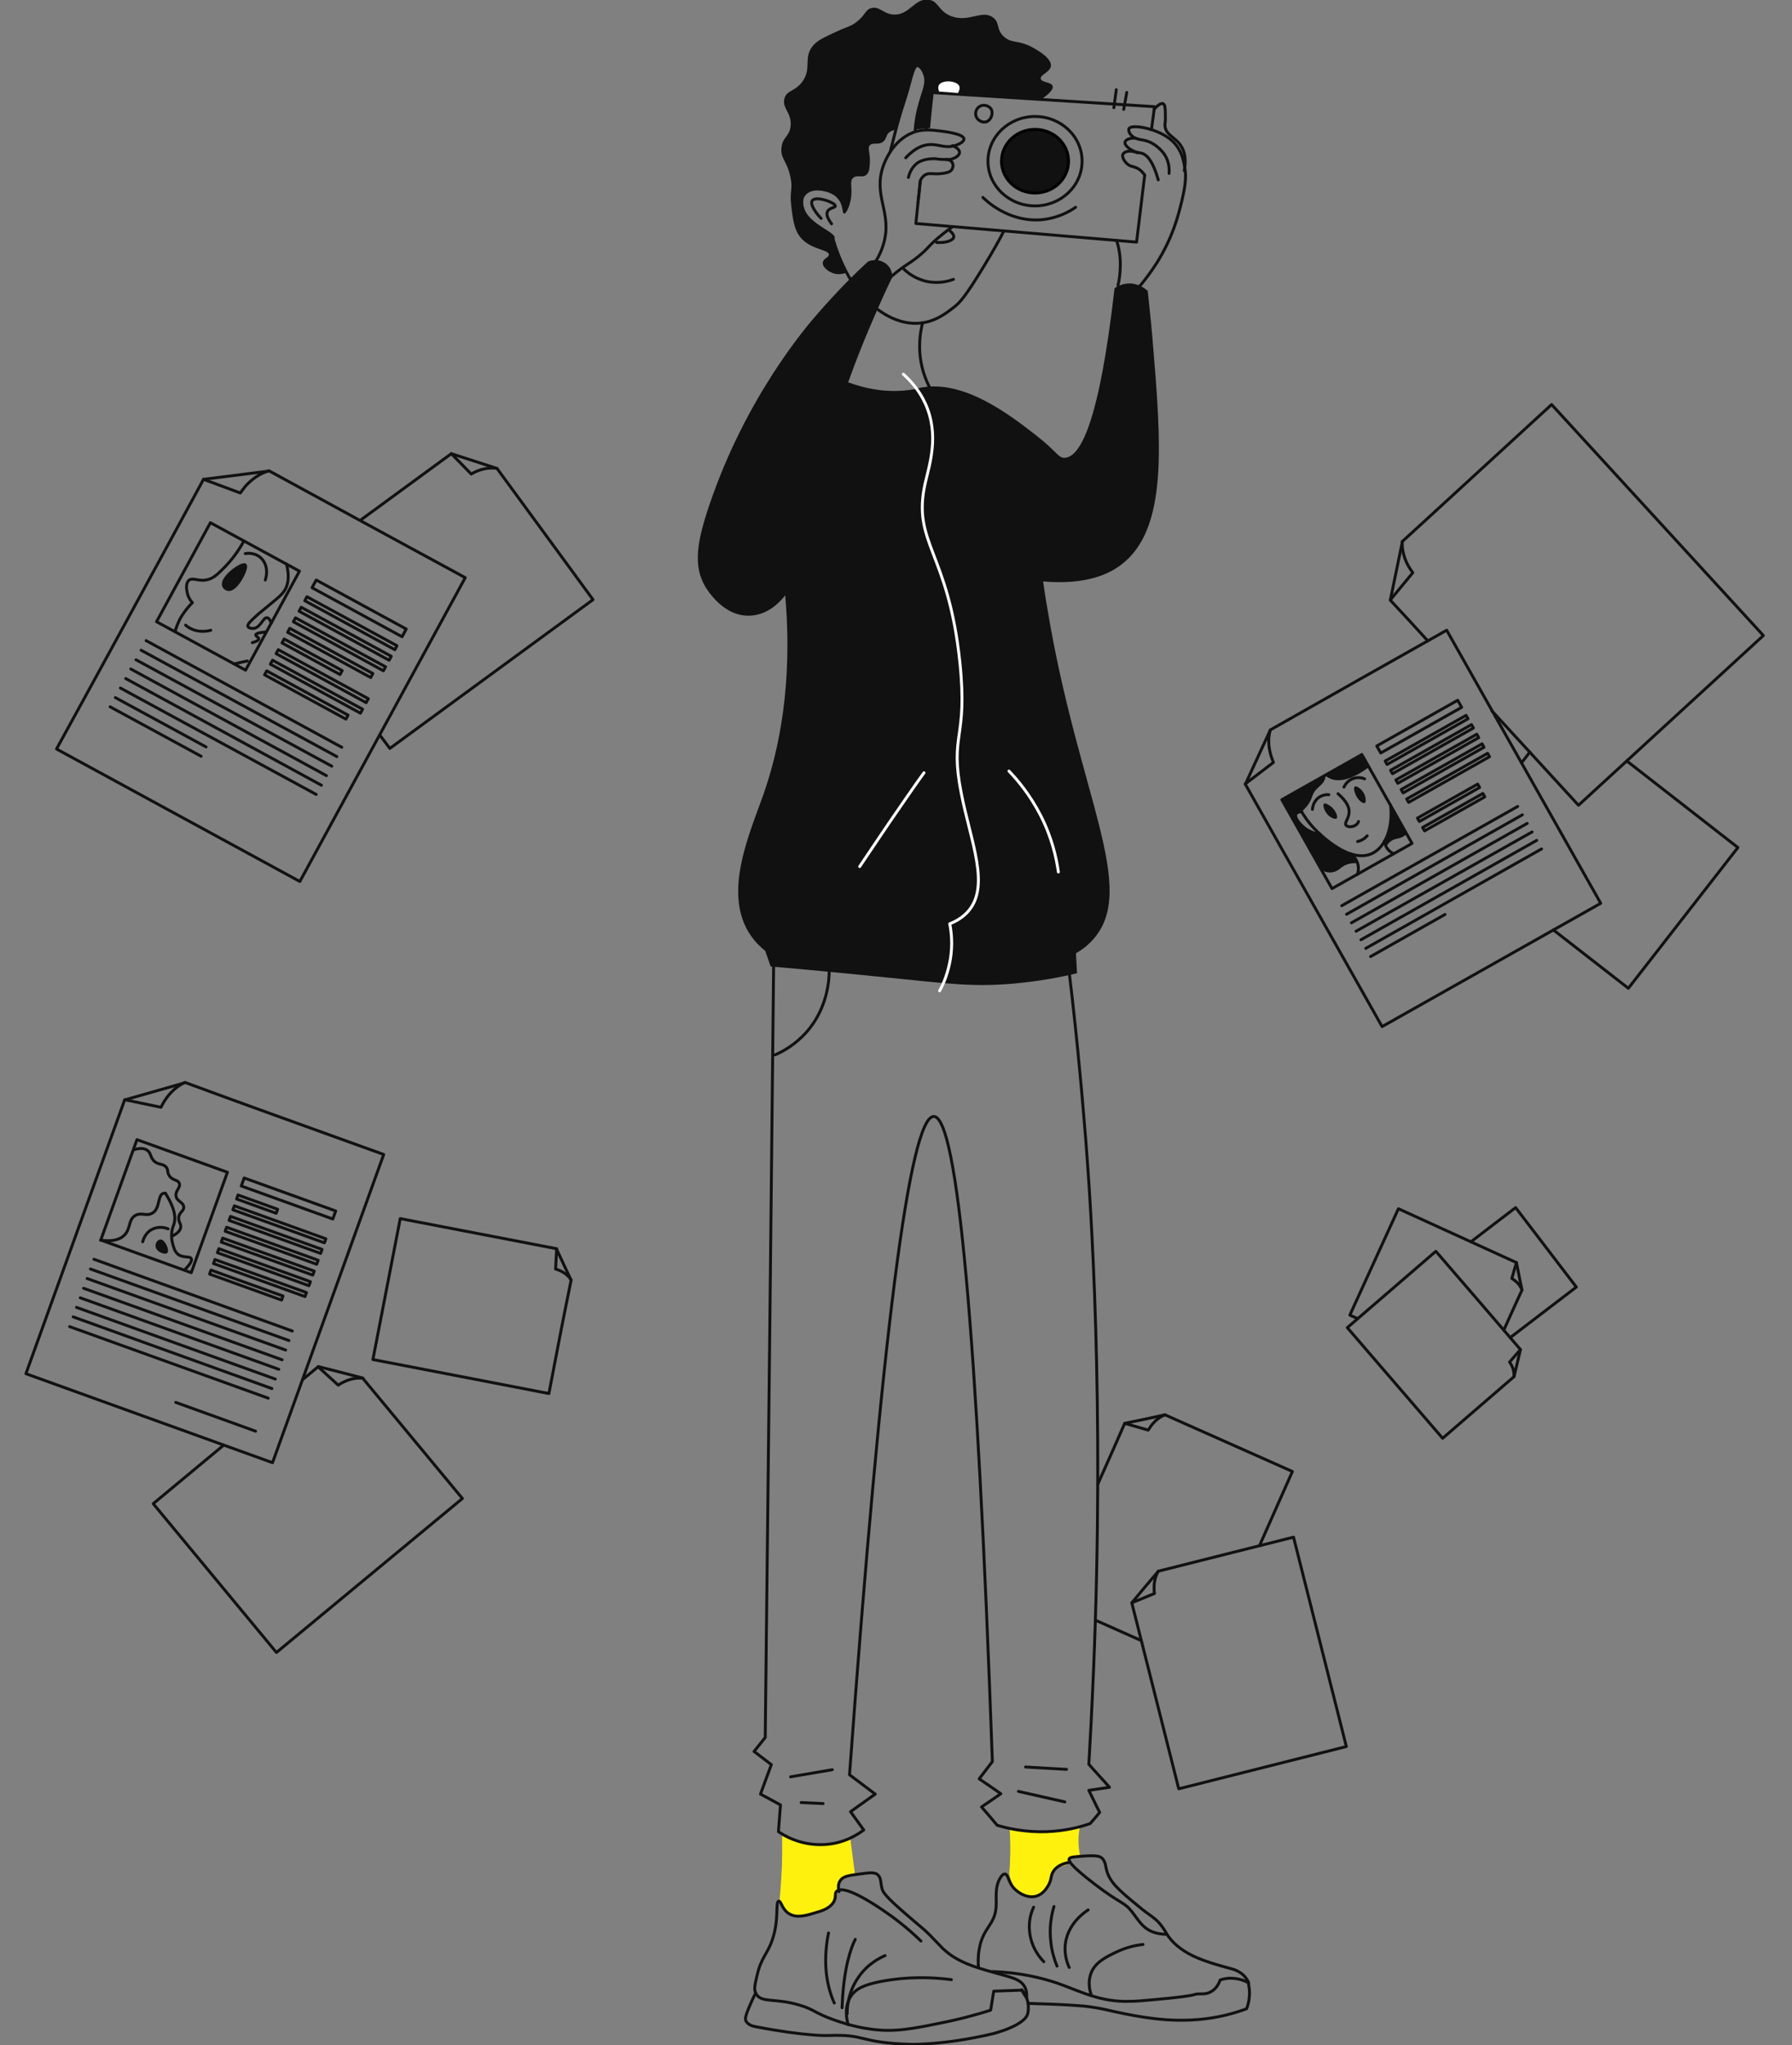 <svg width="461" height="526" viewBox="0 0 461 526" fill="none" xmlns="http://www.w3.org/2000/svg">
<rect x="0" y="0" width="461" height="526" fill="#808080" stroke="none"/>
<g clip-path="url(#clip0)">
<path d="M266.264 52.948C272.949 52.948 278.368 47.802 278.368 41.453C278.368 35.104 272.949 29.957 266.264 29.957C259.579 29.957 254.16 35.104 254.16 41.453C254.16 47.802 259.579 52.948 266.264 52.948Z" stroke="#111111" stroke-width="0.75" stroke-miterlimit="10" stroke-linecap="round" stroke-linejoin="round"/>
<path d="M266.264 49.639C271.025 49.639 274.885 45.974 274.885 41.453C274.885 36.932 271.025 33.267 266.264 33.267C261.503 33.267 257.643 36.932 257.643 41.453C257.643 45.974 261.503 49.639 266.264 49.639Z" fill="#111111" stroke="black" stroke-width="0.75" stroke-miterlimit="10" stroke-linecap="round" stroke-linejoin="round"/>
<path d="M287.599 73.413C287.947 72.02 288.209 70.191 288.209 68.014C288.209 65.489 287.773 63.399 287.251 61.831" stroke="#111111" stroke-width="0.75" stroke-miterlimit="10" stroke-linecap="round" stroke-linejoin="round"/>
<path d="M223.159 70.017C224.378 68.624 226.294 66.186 227.252 62.876C229.69 54.777 224.552 50.597 227.164 42.846C227.687 41.279 229.777 36.141 234.741 34.138C237.266 33.093 239.878 33.441 241.968 33.702C242.491 33.789 247.803 34.312 247.977 35.705C248.064 36.402 246.758 37.099 245.887 37.36C243.275 38.318 241.533 37.012 239.095 37.186C237.527 37.273 235.437 37.97 232.999 40.582" stroke="#111111" stroke-width="0.75" stroke-miterlimit="10" stroke-linecap="round" stroke-linejoin="round"/>
<path d="M245.016 37.447C246.061 37.883 246.845 38.492 246.845 39.189C246.845 40.147 245.364 40.844 244.32 41.018C244.145 41.018 243.884 41.018 243.449 41.018C242.142 41.018 241.097 40.931 240.923 40.844C240.836 40.844 238.311 40.582 236.308 41.715C234.479 42.847 233.87 44.85 233.696 45.633" stroke="#111111" stroke-width="0.75" stroke-miterlimit="10" stroke-linecap="round" stroke-linejoin="round"/>
<path d="M243.449 41.018C244.145 41.018 244.755 41.366 245.016 41.888C245.452 42.759 244.842 43.63 244.842 43.63C244.407 44.24 243.71 44.414 242.578 44.588C240.14 44.937 239.182 44.327 238.05 44.937C237.614 45.198 237.092 45.633 236.743 46.504C236.569 48.42 236.395 50.249 236.134 52.165" stroke="#111111" stroke-width="0.75" stroke-miterlimit="10" stroke-linecap="round" stroke-linejoin="round"/>
<path d="M245.103 58.261C244.232 58.87 242.839 59.915 241.272 61.222C238.746 63.399 239.007 63.573 237.005 65.315C234.218 67.753 232.999 67.927 229.341 71.062C228.645 71.672 228.122 72.107 227.774 72.456" stroke="#111111" stroke-width="0.75" stroke-miterlimit="10" stroke-linecap="round" stroke-linejoin="round"/>
<path d="M228.993 39.102C229.69 36.315 230.299 33.964 230.735 32.309C232.215 26.91 232.041 28.129 233.521 23.078C234.653 18.898 235.089 16.982 235.96 16.895C236.743 16.808 237.527 18.114 237.788 18.898C238.833 21.423 237.44 23.426 236.395 27.606C236.047 28.913 235.611 30.916 235.437 33.441" stroke="#111111" stroke-width="0.75" stroke-miterlimit="10" stroke-linecap="round" stroke-linejoin="round"/>
<path d="M247.193 24.21C247.803 23.078 247.541 22.468 247.454 22.207C246.671 20.552 242.665 20.291 241.62 21.858C241.185 22.468 241.359 23.339 241.533 23.774" fill="white"/>
<path d="M247.193 24.21C247.803 23.078 247.541 22.468 247.454 22.207C246.671 20.552 242.665 20.291 241.62 21.858C241.185 22.468 241.359 23.339 241.533 23.774" stroke="#111111" stroke-width="0.75" stroke-miterlimit="10" stroke-linecap="round" stroke-linejoin="round"/>
<path d="M273.927 463.385C269.921 462.514 265.916 461.556 261.997 460.686" stroke="#111111" stroke-width="0.75" stroke-miterlimit="10" stroke-linecap="round" stroke-linejoin="round"/>
<path d="M274.363 455.025C270.88 454.85 267.309 454.589 263.826 454.415" stroke="#111111" stroke-width="0.75" stroke-miterlimit="10" stroke-linecap="round" stroke-linejoin="round"/>
<path d="M211.751 463.82C209.835 463.733 208.007 463.646 206.091 463.559" stroke="#111111" stroke-width="0.75" stroke-miterlimit="10" stroke-linecap="round" stroke-linejoin="round"/>
<path d="M214.102 455.112C210.532 455.721 206.961 456.331 203.391 456.941" stroke="#111111" stroke-width="0.75" stroke-miterlimit="10" stroke-linecap="round" stroke-linejoin="round"/>
<path d="M199.385 271.273C201.475 270.402 204.523 268.661 207.397 265.526C212.97 259.255 213.318 251.853 213.318 249.589" stroke="#111111" stroke-width="0.75" stroke-miterlimit="10" stroke-linecap="round" stroke-linejoin="round"/>
<path d="M247.454 108.771C245.539 107.551 241.097 104.242 238.485 98.233C235.437 91.266 236.83 84.996 237.353 82.993" stroke="#111111" stroke-width="0.75" stroke-miterlimit="10" stroke-linecap="round" stroke-linejoin="round"/>
<path d="M222.897 76.984C223.594 77.768 229.342 83.864 236.831 83.08C240.923 82.645 243.71 80.293 245.539 78.9C246.932 77.768 248.238 76.462 252.854 68.885C255.292 64.879 257.033 61.831 258.253 59.393" stroke="#111111" stroke-width="0.75" stroke-miterlimit="10" stroke-linecap="round" stroke-linejoin="round"/>
<path d="M212.622 48.942C209.748 48.071 207.223 48.855 206.439 50.771C205.394 53.471 208.355 57.39 210.184 59.131C211.751 60.612 213.318 61.134 214.276 61.396C215.06 64.008 216.279 67.492 218.369 71.149C220.024 74.11 221.852 76.462 223.333 78.116" stroke="#111111" stroke-width="0.75" stroke-miterlimit="10" stroke-linecap="round" stroke-linejoin="round"/>
<path d="M213.928 57.564C213.231 56.606 212.535 55.474 212.796 54.603C213.144 53.384 214.973 53.471 214.886 52.948C214.886 52.077 209.574 50.161 208.877 51.729C208.355 52.948 210.619 55.561 211.229 56.17" stroke="#111111" stroke-width="0.75" stroke-miterlimit="10" stroke-linecap="round" stroke-linejoin="round"/>
<path d="M245.277 71.846C244.32 72.194 241.707 73.065 238.398 72.368C235.263 71.672 233.26 69.93 232.563 69.233" stroke="#111111" stroke-width="0.75" stroke-miterlimit="10" stroke-linecap="round" stroke-linejoin="round"/>
<path d="M240.923 62.353C243.449 62.528 245.19 61.831 245.365 60.96C245.365 60.873 245.452 60.263 244.407 59.393" stroke="#111111" stroke-width="0.75" stroke-miterlimit="10" stroke-linecap="round" stroke-linejoin="round"/>
<path d="M254.769 27.781C255.727 28.826 255.031 31.003 253.637 31.351C252.854 31.525 251.983 31.177 251.46 30.567C250.676 29.609 250.851 28.042 252.07 27.345C252.854 26.823 254.16 27.084 254.769 27.781Z" stroke="#111111" stroke-width="0.75" stroke-miterlimit="10" stroke-linecap="round" stroke-linejoin="round"/>
<path d="M276.714 53.297C275.233 54.342 272.099 56.17 267.744 56.519C259.385 57.128 253.637 51.555 252.854 50.771" stroke="#111111" stroke-width="0.75" stroke-miterlimit="10" stroke-linecap="round" stroke-linejoin="round"/>
<path d="M289.08 28.129C289.341 26.648 289.602 25.255 289.863 23.774" stroke="#111111" stroke-width="0.75" stroke-miterlimit="10" stroke-linecap="round" stroke-linejoin="round"/>
<path d="M286.554 27.693C286.728 26.126 286.99 24.645 287.164 23.078" stroke="#111111" stroke-width="0.75" stroke-miterlimit="10" stroke-linecap="round" stroke-linejoin="round"/>
<path d="M279.936 491.166C279.239 491.601 274.45 494.736 274.014 500.397C273.84 502.835 274.537 504.838 275.059 505.97" stroke="#111111" stroke-width="0.75" stroke-miterlimit="10" stroke-linecap="round" stroke-linejoin="round"/>
<path d="M277.846 469.568C277.672 470.265 277.585 471.049 277.498 471.92C277.324 474.097 277.585 475.926 277.846 477.319C277.498 477.319 277.149 477.406 276.801 477.406C276.453 477.406 276.366 477.406 276.279 477.493C275.93 477.58 275.321 477.667 274.972 478.016C274.711 478.364 274.798 478.712 274.711 479.061C274.363 480.106 272.447 479.757 271.141 480.715C269.486 481.847 270.618 483.85 269.051 485.766C267.919 487.247 265.829 487.943 263.913 487.508C261.649 486.898 259.907 484.547 259.646 481.586C259.733 480.715 259.82 479.757 259.82 478.799C259.994 475.751 259.907 472.878 259.733 470.265C262.171 470.875 265.48 471.397 269.486 471.223C272.882 470.875 275.756 470.265 277.846 469.568Z" fill="#FFF10E"/>
<path d="M218.718 472.529C219.153 475.664 219.501 478.799 219.937 482.022C219.676 482.022 218.108 481.76 216.715 482.98C215.409 484.112 215.409 485.766 215.409 485.94C215.409 486.637 215.321 488.466 214.102 489.946C212.796 491.514 211.054 491.862 209.226 492.211C207.31 492.559 204.436 493.169 202.259 491.427C201.214 490.643 200.779 489.598 200.518 488.901C200.605 487.856 200.779 486.463 200.866 484.895C200.866 484.895 200.953 483.502 201.04 482.109C201.301 478.103 201.214 473.139 201.214 472.094C202.695 472.965 206.091 474.619 210.706 474.445C214.364 474.532 217.237 473.313 218.718 472.529Z" fill="#FFF10E"/>
<path d="M296.482 87.086C298.746 114.17 300.574 136.116 288.383 145.26C285.422 147.524 279.588 150.485 268.354 149.527C268.528 150.746 268.877 153.359 269.486 156.755C277.411 204.565 293.085 228.601 281.068 241.751C280.458 242.448 279.065 243.841 276.801 245.147C276.888 246.889 276.975 248.544 277.062 250.285C273.144 251.243 267.396 252.375 260.343 252.985C250.154 253.856 243.188 252.898 228.558 251.418C221.678 250.721 211.229 249.676 198.253 248.544C197.818 247.237 197.295 245.844 196.86 244.538C195.902 243.754 194.509 242.535 193.29 240.793C185.627 230.081 192.854 214.406 196.425 204.217C200.343 192.983 204.001 176.262 201.998 153.097C201.388 153.881 198.166 158.061 193.116 158.322C186.149 158.758 181.882 151.617 181.36 150.746C178.312 145.434 179.27 139.338 182.492 129.845C191.809 102.326 207.136 84.299 210.358 80.642C215.583 74.633 220.285 70.017 223.333 67.23C223.594 67.143 225.336 66.447 227.077 67.317C228.645 68.014 229.603 69.582 229.516 71.323C227.774 74.894 226.12 78.639 224.465 82.471C222.114 87.87 220.024 93.182 218.195 98.32C222.288 99.801 228.122 101.281 234.915 100.149C236.308 99.888 236.221 99.801 237.266 99.626C248.151 97.798 259.559 106.506 266.7 112.08C272.012 116.26 272.273 117.827 273.927 117.74C277.672 117.479 282.636 109.903 286.728 74.11C287.164 73.849 288.644 72.804 290.908 72.891C293.434 73.065 294.914 74.546 295.262 74.807C295.524 77.594 296.046 81.948 296.482 87.086Z" fill="#111111"/>
<path d="M273.927 240.967C276.714 262.39 278.281 280.33 279.326 293.219C280.546 308.807 284.203 360.188 281.329 429.247C280.894 439.523 280.458 447.971 280.11 453.718C281.852 455.721 283.68 457.637 285.422 459.64C283.68 459.901 281.852 460.163 280.11 460.424C281.068 462.34 281.939 464.256 282.897 466.085C282.113 467.043 281.329 468.001 280.458 468.958C277.759 469.916 273.927 470.874 269.225 471.049C263.826 471.223 259.385 470.265 256.511 469.394C255.205 467.826 253.899 466.259 252.505 464.691C254.16 463.559 255.814 462.427 257.469 461.295C255.64 459.989 253.811 458.769 251.896 457.463C253.028 455.983 254.16 454.502 255.292 453.022C251.373 342.509 246.322 287.21 240.227 287.123C234.044 287.036 226.816 343.467 218.543 456.418C220.72 458.073 222.985 459.727 225.162 461.382C223.072 462.862 220.895 464.43 218.805 465.91C219.937 467.478 221.069 469.046 222.201 470.613C220.807 471.658 217.237 474.097 212.099 474.358C205.917 474.706 201.562 471.919 200.256 471.049C200.43 468.784 200.605 466.433 200.779 464.169C199.037 463.211 197.295 462.253 195.641 461.382C196.599 458.856 197.47 456.331 198.427 453.805C196.947 452.673 195.467 451.541 193.986 450.409C194.944 449.19 195.902 448.058 196.86 446.839C197.644 377.344 198.427 307.849 199.124 238.354C224.03 239.225 248.935 240.096 273.927 240.967Z" stroke="#111111" stroke-width="0.75" stroke-miterlimit="10" stroke-linecap="round" stroke-linejoin="round"/>
<path d="M238.224 33.354C238.572 30.132 238.921 26.997 239.269 23.774C258.514 24.994 277.759 26.213 297.004 27.432C296.743 29.435 296.482 31.438 296.22 33.354" stroke="#111111" stroke-width="0.75" stroke-miterlimit="10" stroke-linecap="round" stroke-linejoin="round"/>
<path d="M294.479 45.023C293.782 50.771 293.085 56.519 292.389 62.267C273.492 60.699 254.508 59.044 235.611 57.477C235.96 53.819 236.395 50.249 236.743 46.591" stroke="#111111" stroke-width="0.75" stroke-miterlimit="10" stroke-linecap="round" stroke-linejoin="round"/>
<path d="M290.299 76.81C293.695 73.327 296.046 70.017 297.613 67.579C301.619 61.135 303.013 55.91 304.057 51.555C305.102 47.114 305.102 45.111 304.841 43.543C304.493 41.192 303.97 37.883 300.574 35.444C297.004 32.919 291.518 32.048 290.56 32.919C290.037 33.441 290.647 34.66 291.605 35.27C292.476 35.793 293.259 35.88 294.217 36.054C297.526 36.663 299.529 39.624 299.616 39.799C300.748 41.54 300.835 43.369 300.748 44.588" stroke="#111111" stroke-width="0.75" stroke-miterlimit="10" stroke-linecap="round" stroke-linejoin="round"/>
<path d="M292.127 35.531C290.734 35.444 289.602 35.88 289.428 36.489C289.167 37.36 290.734 38.405 290.995 38.492C292.04 39.189 293.085 39.276 293.521 39.363C294.827 39.624 296.482 41.017 297.962 46.243" stroke="#111111" stroke-width="0.75" stroke-miterlimit="10" stroke-linecap="round" stroke-linejoin="round"/>
<path d="M292.563 39.276C290.908 38.579 289.341 38.84 288.905 39.624C288.47 40.408 289.428 41.888 290.473 42.498C291.082 42.846 291.431 42.759 292.214 43.108C293.346 43.543 294.043 44.414 294.478 45.023" stroke="#111111" stroke-width="0.75" stroke-miterlimit="10" stroke-linecap="round" stroke-linejoin="round"/>
<path d="M296.917 28.129C297.091 27.868 298.397 26.387 299.181 26.648C299.704 26.823 299.791 27.868 299.791 29.609C299.878 31.525 299.617 31.699 299.704 32.483C299.965 34.748 302.316 35.27 303.709 37.36C304.58 38.579 305.277 40.495 304.667 43.892" stroke="#111111" stroke-width="0.75" stroke-miterlimit="10" stroke-linecap="round" stroke-linejoin="round"/>
<path d="M217.76 70.104C217.324 70.279 215.931 70.801 214.364 70.279C213.057 69.843 211.577 68.711 211.664 67.579C211.751 66.447 213.231 66.273 213.231 65.489C213.231 64.27 209.574 64.27 206.875 62.005C204.349 59.915 204.001 56.693 203.565 53.036C203.043 48.855 204.088 48.768 203.304 45.372C202.433 41.366 200.692 40.669 201.04 37.97C201.301 35.183 203.13 35.183 203.391 32.396C203.74 29 201.04 27.781 201.824 25.255C202.433 23.165 204.436 23.601 206.352 21.075C208.964 17.591 206.526 14.892 209.139 11.757C210.271 10.363 211.925 9.667 215.234 8.099C218.108 6.793 218.979 6.793 220.546 5.487C222.723 3.745 222.549 2.526 224.117 2.09C226.207 1.481 227.165 3.571 229.864 3.745C233.87 4.006 235.263 -0.435 238.746 -0.087C241.533 0.174 241.272 2.874 244.755 4.18C249.283 5.835 252.592 2.439 255.379 4.442C257.295 5.748 256.163 7.577 258.34 9.493C260.256 11.147 261.562 10.276 264.958 11.844C265.219 12.018 270.618 14.543 270.357 16.982C270.183 18.549 267.483 19.246 267.745 20.291C268.006 21.249 270.444 21.075 270.792 22.12C271.054 22.904 270.009 24.036 268.18 25.342C258.862 24.733 249.545 24.123 240.227 23.601C239.878 26.736 239.53 29.784 239.269 32.919C238.05 33.006 236.744 33.18 235.524 33.267C235.611 30.829 236.047 29 236.395 27.694C236.918 26.039 237.701 24.471 238.05 21.946C238.05 21.859 238.311 20.378 237.789 18.811C237.614 18.288 237.353 17.766 236.918 17.33C236.656 17.069 236.221 16.808 235.96 16.808C235.263 16.808 234.305 18.637 232.738 26.039C231.954 28.477 231.17 31.003 230.387 33.441C230.038 33.441 229.516 33.528 228.993 33.877C227.861 34.573 228.122 35.705 227.252 36.402C225.945 37.447 224.639 36.489 223.768 37.36C223.072 38.144 223.943 39.189 223.768 42.063C223.681 43.456 223.594 44.24 222.985 44.849C222.027 45.895 220.546 44.849 219.501 45.72C218.369 46.678 219.501 48.333 218.805 51.642C218.456 53.297 217.673 54.951 217.15 54.951C216.541 54.864 217.063 52.774 215.496 51.033C214.538 49.901 213.231 49.552 212.622 49.291C212.274 49.204 208.877 48.159 207.31 49.726C206.352 50.771 206.439 52.6 206.962 53.906C208.616 57.825 215.06 59.741 214.712 61.222C214.712 61.309 214.625 61.57 214.625 62.005C214.625 62.702 214.973 63.225 215.06 63.486C215.234 64.008 215.496 64.792 215.931 66.011C216.628 67.753 217.237 69.147 217.76 70.104Z" fill="#111111"/>
<path d="M215.844 486.463C215.67 485.766 215.495 484.547 216.192 483.589C216.889 482.544 218.369 482.283 221.156 481.935C223.681 481.586 224.987 481.412 225.771 482.109C226.729 482.893 226.468 484.025 226.903 485.679C227.164 486.637 227.687 487.595 232.912 492.124C236.395 495.172 237.527 495.956 239.095 497.523C239.269 497.697 240.488 499.004 241.881 500.397C242.665 501.268 242.839 501.355 242.839 501.355C246.235 504.49 250.415 505.796 255.727 507.277C259.907 508.496 262.52 508.844 263.652 511.021C264.174 512.066 264.174 513.112 264.087 513.808C263.652 513.112 263.216 512.502 262.868 511.805C260.43 511.892 257.991 511.979 255.64 512.066C255.379 513.721 255.118 515.289 254.856 516.943C249.98 518.511 245.887 519.469 242.839 520.078C234.828 521.733 230.125 522.691 223.942 521.82C219.24 521.211 215.147 519.643 214.102 519.295C209.4 517.553 209.574 516.856 205.917 515.724C199.472 513.721 195.902 515.202 194.509 512.763C193.899 511.718 194.16 510.499 194.77 507.973C195.815 503.358 197.47 502.487 198.689 498.829C200.517 493.517 199.385 489.076 200.343 488.902C200.953 488.815 201.127 490.992 202.956 492.124C204.872 493.343 207.31 492.646 209.574 491.95C211.49 491.427 213.406 490.817 214.451 489.163C215.234 487.769 214.625 486.986 215.234 486.376C217.15 484.547 224.813 489.685 226.903 491.079C229.603 492.908 233.173 495.52 236.918 499.178" stroke="#111111" stroke-width="0.75" stroke-miterlimit="10" stroke-linecap="round" stroke-linejoin="round"/>
<path d="M244.755 509.105C236.569 508.06 230.299 508.844 226.294 509.628C222.549 510.412 220.285 511.282 218.892 513.372C217.063 516.159 217.847 519.468 218.195 520.688" stroke="#111111" stroke-width="0.75" stroke-miterlimit="10" stroke-linecap="round" stroke-linejoin="round"/>
<path d="M262.868 511.718C263.216 512.153 263.739 512.763 264.087 513.721C264.087 513.721 264.261 514.156 264.435 514.94C264.435 514.94 264.697 516.246 264.435 517.64C263.913 520.949 255.292 523.039 255.292 523.039C243.1 525.913 234.566 525.739 234.566 525.739C220.807 525.39 222.984 523.039 213.144 523.474C213.144 523.474 207.571 523.736 194.422 521.21C193.812 521.123 192.419 520.775 191.896 519.73C191.635 519.12 191.809 518.423 192.506 516.682C192.941 515.637 193.551 514.156 194.422 512.502" stroke="#111111" stroke-width="0.75" stroke-miterlimit="10" stroke-linecap="round" stroke-linejoin="round"/>
<path d="M227.687 502.922C226.294 503.532 223.246 505.012 220.895 508.409C218.108 512.328 217.934 516.421 217.934 517.901" stroke="#111111" stroke-width="0.75" stroke-miterlimit="10" stroke-linecap="round" stroke-linejoin="round"/>
<path d="M220.024 498.742C219.414 499.874 218.717 501.703 218.021 504.577C216.976 509.105 216.715 513.808 216.627 516.334" stroke="#111111" stroke-width="0.75" stroke-miterlimit="10" stroke-linecap="round" stroke-linejoin="round"/>
<path d="M213.144 497.087C212.622 499.613 212.187 503.096 212.535 507.015C212.883 510.499 213.754 513.198 214.625 515.114" stroke="#111111" stroke-width="0.75" stroke-miterlimit="10" stroke-linecap="round" stroke-linejoin="round"/>
<path d="M264.435 515.201C265.916 515.288 267.657 515.288 269.573 515.375C274.276 515.55 276.627 515.724 278.804 515.898C283.593 516.42 285.335 517.117 289.428 517.901C295.175 519.033 303.709 520.513 313.201 518.685C316.423 518.075 319.036 517.204 320.69 516.595C320.951 515.898 321.3 514.853 321.387 513.547C321.561 511.979 321.3 510.76 321.126 509.889C320.342 509.454 318.948 508.844 317.033 508.757C315.726 508.67 314.681 508.931 313.898 509.192C313.549 510.15 312.853 511.544 311.459 512.24C310.414 512.85 309.282 512.763 308.76 512.763C306.409 512.763 309.457 513.111 297.875 514.156C294.217 514.505 292.214 514.679 290.734 514.679C282.984 514.94 277.933 512.066 271.924 509.976C268.006 508.67 262.52 507.276 255.292 507.015" stroke="#111111" stroke-width="0.75" stroke-miterlimit="10" stroke-linecap="round" stroke-linejoin="round"/>
<path d="M321.213 509.889C321.039 509.454 320.69 508.844 320.168 508.234C318.861 506.841 317.207 506.405 316.51 506.231C314.943 505.796 310.415 504.664 306.931 503.009C303.274 501.267 301.532 499.177 301.097 498.655C300.139 497.523 300.052 497 299.181 495.781C297.352 493.081 295.872 492.82 292.65 490.033C287.86 486.114 285.422 484.024 284.638 480.802C284.377 479.67 284.29 478.364 283.245 477.667C282.984 477.493 282.287 477.058 278.891 477.319C276.453 477.493 275.234 477.58 275.059 478.016C274.885 478.364 274.798 479.322 281.503 484.46C288.557 489.859 289.08 488.988 291.17 491.601C292.824 493.691 293.695 495.52 296.133 496.652C297.701 497.349 299.181 497.436 300.139 497.436" stroke="#111111" stroke-width="0.75" stroke-miterlimit="10" stroke-linecap="round" stroke-linejoin="round"/>
<path d="M275.321 478.887C272.708 479.322 271.576 480.367 271.054 481.151C270.183 482.457 270.618 483.415 269.573 485.07C269.225 485.592 268.354 487.073 266.699 487.595C264.522 488.292 261.997 486.986 260.604 485.331C259.385 483.764 259.298 481.935 258.514 481.935C257.991 481.935 257.643 482.457 257.295 482.98C255.814 485.505 256.424 488.118 256.25 490.469C255.901 495.172 252.854 495.607 251.896 501.355C251.547 503.271 251.634 504.925 251.721 505.97" stroke="#111111" stroke-width="0.75" stroke-miterlimit="10" stroke-linecap="round" stroke-linejoin="round"/>
<path d="M294.043 500.048C290.908 500.397 288.557 501.355 287.077 502.051C284.377 503.358 281.503 504.751 280.546 507.799C279.849 509.976 280.371 511.979 280.72 513.111" stroke="#111111" stroke-width="0.75" stroke-miterlimit="10" stroke-linecap="round" stroke-linejoin="round"/>
<path d="M271.141 490.295C270.531 492.298 269.835 495.607 270.357 499.613C270.618 502.052 271.315 504.142 271.925 505.622" stroke="#111111" stroke-width="0.75" stroke-miterlimit="10" stroke-linecap="round" stroke-linejoin="round"/>
<path d="M265.916 490.469C265.393 491.514 264.522 493.865 264.871 496.826C265.306 501.006 267.744 503.706 268.528 504.49" stroke="#111111" stroke-width="0.75" stroke-miterlimit="10" stroke-linecap="round" stroke-linejoin="round"/>
<path d="M246.845 23.948C247.455 22.816 247.193 22.207 247.106 21.945C246.323 20.291 242.317 20.03 241.272 21.597C240.836 22.207 241.011 23.078 241.185 23.513" fill="white"/>
<path d="M246.845 23.948C247.455 22.816 247.193 22.207 247.106 21.945C246.323 20.291 242.317 20.03 241.272 21.597C240.836 22.207 241.011 23.078 241.185 23.513" stroke="#111111" stroke-width="0.75" stroke-miterlimit="10" stroke-linecap="round" stroke-linejoin="round"/>
<path d="M232.389 96.23C234.131 97.797 236.482 100.323 238.05 103.806C241.707 111.818 239.095 119.569 238.05 124.098C234.479 139.686 243.971 141.689 246.932 170.34C249.022 190.457 244.233 188.454 247.28 203.955C249.719 216.496 254.944 228.078 248.848 234.61C247.28 236.264 245.452 237.135 244.32 237.571C244.755 239.661 245.103 242.883 244.494 246.628C243.884 250.198 242.752 252.985 241.707 254.814" stroke="white" stroke-width="0.75" stroke-miterlimit="10" stroke-linecap="round" stroke-linejoin="round"/>
<path d="M237.701 198.73C234.741 202.824 231.867 207.091 228.906 211.358C226.294 215.19 223.681 219.109 221.156 222.853" stroke="white" stroke-width="0.75" stroke-miterlimit="10" stroke-linecap="round" stroke-linejoin="round"/>
<path d="M259.559 198.295C261.997 200.82 265.045 204.565 267.657 209.616C270.618 215.364 271.75 220.589 272.273 224.247" stroke="white" stroke-width="0.75" stroke-miterlimit="10" stroke-linecap="round" stroke-linejoin="round"/>
<path d="M282.411 381.683C284.742 376.467 287.073 371.251 289.336 366.033C291.351 366.638 293.368 367.175 295.383 367.78C295.597 367.447 295.811 367.115 296.094 366.717C297.44 364.86 298.953 364.162 299.709 363.846C310.608 368.726 321.577 373.541 332.476 378.421L324.022 397.481" stroke="#111111" stroke-width="0.75" stroke-miterlimit="10" stroke-linecap="round" stroke-linejoin="round"/>
<path d="M289.336 366.033C292.816 365.327 296.227 364.619 299.709 363.846" stroke="#111111" stroke-width="0.75" stroke-miterlimit="10" stroke-linecap="round" stroke-linejoin="round"/>
<path d="M332.766 395.311L346.352 449.157L303.237 460.025C299.188 444.102 295.209 428.114 291.16 412.192C293.084 411.37 295.073 410.618 296.997 409.796C296.942 409.388 296.886 408.979 296.899 408.573C296.835 406.266 297.558 404.797 297.988 404.064C309.535 401.168 321.152 398.206 332.766 395.311Z" stroke="#111111" stroke-width="0.75" stroke-miterlimit="10" stroke-linecap="round" stroke-linejoin="round"/>
<path d="M291.16 412.192C293.413 409.482 295.667 406.772 297.988 404.064" stroke="#111111" stroke-width="0.75" stroke-miterlimit="10" stroke-linecap="round" stroke-linejoin="round"/>
<path d="M293.571 421.894L282.27 416.866" stroke="#111111" stroke-width="0.75" stroke-miterlimit="10" stroke-linecap="round" stroke-linejoin="round"/>
<path d="M349.266 339.103L347.254 338.208L359.747 310.846C369.879 315.451 379.976 320.064 390.116 324.703C389.71 326.08 389.295 327.423 388.923 328.791C389.137 328.917 389.394 329.068 389.626 329.262C390.845 330.182 391.332 331.218 391.541 331.745C389.967 335.205 388.384 338.631 386.844 342.082" stroke="#111111" stroke-width="0.75" stroke-miterlimit="10" stroke-linecap="round" stroke-linejoin="round"/>
<path d="M390.116 324.703C390.579 327.054 391.034 329.37 391.532 331.711" stroke="#111111" stroke-width="0.75" stroke-miterlimit="10" stroke-linecap="round" stroke-linejoin="round"/>
<path d="M371.121 369.88L346.599 341.429L369.378 321.793C376.651 330.227 383.914 338.626 391.152 347.069C390.231 348.143 389.268 349.192 388.347 350.266C388.511 350.478 388.65 350.733 388.788 350.988C389.542 352.355 389.509 353.489 389.471 354.044C383.357 359.334 377.235 364.59 371.121 369.88Z" stroke="#111111" stroke-width="0.75" stroke-miterlimit="10" stroke-linecap="round" stroke-linejoin="round"/>
<path d="M391.152 347.069C390.592 349.394 390.031 351.719 389.505 354.035" stroke="#111111" stroke-width="0.75" stroke-miterlimit="10" stroke-linecap="round" stroke-linejoin="round"/>
<path d="M378.408 319.344L389.901 310.553L405.516 330.994C399.847 335.333 394.143 339.682 388.473 344.021" stroke="#111111" stroke-width="0.75" stroke-miterlimit="10" stroke-linecap="round" stroke-linejoin="round"/>
<path d="M77.034 146.889L54.125 134.422L40.269 159.885L63.178 172.352L77.034 146.889Z" stroke="#111111" stroke-width="0.75" stroke-miterlimit="10" stroke-linecap="round" stroke-linejoin="round"/>
<path d="M63.087 145.304C62.328 144.635 57.102 148.276 57.467 150.426C57.537 151.072 58.211 151.555 58.806 151.62C61.009 151.74 63.778 145.948 63.087 145.304Z" fill="#111111" stroke="#111111" stroke-width="0.75" stroke-miterlimit="10" stroke-linecap="round" stroke-linejoin="round"/>
<path d="M62.742 139.132C61.027 142.293 59.138 144.46 57.876 145.774C56.02 147.642 55.02 148.666 53.398 149.072C51.011 149.658 49.424 148.295 48.493 149.344C47.586 150.325 48.163 152.321 48.241 152.738C48.525 153.851 49.166 154.631 49.499 154.987C48.761 155.721 47.711 156.881 46.764 158.389C45.817 159.898 45.354 161.353 45.043 162.4" stroke="#111111" stroke-width="0.75" stroke-miterlimit="10" stroke-linecap="round" stroke-linejoin="round"/>
<path d="M63.093 142.362C63.348 142.302 65.728 141.945 67.324 143.699C68.612 145.03 68.909 147.155 68.244 149.155" stroke="#111111" stroke-width="0.75" stroke-miterlimit="10" stroke-linecap="round" stroke-linejoin="round"/>
<path d="M47.742 160.767C48.39 161.317 49.737 162.282 51.803 162.351C52.79 162.407 53.622 162.251 54.225 162.087" stroke="#111111" stroke-width="0.75" stroke-miterlimit="10" stroke-linecap="round" stroke-linejoin="round"/>
<path d="M73.714 145.063C74.628 148.657 73.938 150.726 73.236 151.782C72.408 153.18 70.949 154.188 66.481 157.878C66.481 157.878 66.243 158.099 65.887 158.432C64.607 159.585 63.658 160.473 63.754 161.05C63.832 161.467 64.674 161.702 65.414 161.589C67.104 161.209 67.691 158.792 68.678 158.848C68.975 158.881 69.359 159.1 69.78 160.264" stroke="#111111" stroke-width="0.75" stroke-miterlimit="10" stroke-linecap="round" stroke-linejoin="round"/>
<path d="M60.233 170.748C61.346 170.464 62.527 170.204 63.615 169.988" stroke="#111111" stroke-width="0.75" stroke-miterlimit="10" stroke-linecap="round" stroke-linejoin="round"/>
<path d="M64.9 165.273C65.596 165.066 66.479 164.774 66.563 164.34C66.647 163.906 65.736 163.646 65.794 163.28C65.827 162.982 66.319 162.7 68.487 162.496" stroke="#111111" stroke-width="0.75" stroke-miterlimit="10" stroke-linecap="round" stroke-linejoin="round"/>
<path d="M119.685 148.558L77.137 226.691L14.538 192.618C27.195 169.572 39.809 146.433 52.355 123.268C55.488 124.43 58.622 125.593 61.823 126.781C62.161 126.286 62.593 125.749 63.05 125.144C65.464 122.397 68.003 121.402 69.209 121.074C86.026 130.258 102.843 139.442 119.685 148.558Z" stroke="#111111" stroke-width="0.75" stroke-miterlimit="10" stroke-linecap="round" stroke-linejoin="round"/>
<path d="M52.355 123.268C57.965 122.56 63.574 121.851 69.184 121.142" stroke="#111111" stroke-width="0.75" stroke-miterlimit="10" stroke-linecap="round" stroke-linejoin="round"/>
<path d="M104.51 161.768L81.345 149.163L80.269 151.141L103.433 163.746L104.51 161.768Z" stroke="#111111" stroke-width="0.75" stroke-miterlimit="10" stroke-linecap="round" stroke-linejoin="round"/>
<path d="M102.125 166.063L78.961 153.458L78.405 154.479L101.57 167.084L102.125 166.063Z" stroke="#111111" stroke-width="0.75" stroke-miterlimit="10" stroke-linecap="round" stroke-linejoin="round"/>
<path d="M100.657 168.773L77.492 156.168L76.937 157.189L100.101 169.794L100.657 168.773Z" stroke="#111111" stroke-width="0.75" stroke-miterlimit="10" stroke-linecap="round" stroke-linejoin="round"/>
<path d="M99.188 171.485L76.024 158.879L75.468 159.9L98.633 172.506L99.188 171.485Z" stroke="#111111" stroke-width="0.75" stroke-miterlimit="10" stroke-linecap="round" stroke-linejoin="round"/>
<path d="M95.924 173.218L74.547 161.585L73.991 162.606L95.368 174.239L95.924 173.218Z" stroke="#111111" stroke-width="0.75" stroke-miterlimit="10" stroke-linecap="round" stroke-linejoin="round"/>
<path d="M88.034 172.452L73.102 164.326L72.546 165.347L87.479 173.473L88.034 172.452Z" stroke="#111111" stroke-width="0.75" stroke-miterlimit="10" stroke-linecap="round" stroke-linejoin="round"/>
<path d="M94.749 179.681L71.585 167.076L71.029 168.097L94.193 180.702L94.749 179.681Z" stroke="#111111" stroke-width="0.75" stroke-miterlimit="10" stroke-linecap="round" stroke-linejoin="round"/>
<path d="M93.281 182.392L70.116 169.787L69.561 170.808L92.725 183.413L93.281 182.392Z" stroke="#111111" stroke-width="0.75" stroke-miterlimit="10" stroke-linecap="round" stroke-linejoin="round"/>
<path d="M89.549 183.915L68.618 172.525L68.063 173.546L88.994 184.936L89.549 183.915Z" stroke="#111111" stroke-width="0.75" stroke-miterlimit="10" stroke-linecap="round" stroke-linejoin="round"/>
<path d="M37.586 164.748L87.926 192.181" stroke="#111111" stroke-width="0.75" stroke-miterlimit="10" stroke-linecap="round" stroke-linejoin="round"/>
<path d="M36.285 167.21L86.65 194.575" stroke="#111111" stroke-width="0.75" stroke-miterlimit="10" stroke-linecap="round" stroke-linejoin="round"/>
<path d="M34.984 169.672L85.349 197.037" stroke="#111111" stroke-width="0.75" stroke-miterlimit="10" stroke-linecap="round" stroke-linejoin="round"/>
<path d="M33.641 172.041L83.98 199.473" stroke="#111111" stroke-width="0.75" stroke-miterlimit="10" stroke-linecap="round" stroke-linejoin="round"/>
<path d="M32.34 174.503L82.679 201.936" stroke="#111111" stroke-width="0.75" stroke-miterlimit="10" stroke-linecap="round" stroke-linejoin="round"/>
<path d="M30.971 176.939L81.336 204.304" stroke="#111111" stroke-width="0.75" stroke-miterlimit="10" stroke-linecap="round" stroke-linejoin="round"/>
<path d="M29.67 179.401L53.012 192.091" stroke="#111111" stroke-width="0.75" stroke-miterlimit="10" stroke-linecap="round" stroke-linejoin="round"/>
<path d="M28.326 181.77L51.737 194.485" stroke="#111111" stroke-width="0.75" stroke-miterlimit="10" stroke-linecap="round" stroke-linejoin="round"/>
<path d="M93.035 133.551C100.738 127.903 108.402 122.317 116.105 116.669C117.834 118.428 119.502 120.149 121.231 121.908C121.646 121.653 122.023 121.46 122.5 121.243C124.947 120.197 126.926 120.316 127.858 120.468C136.079 131.737 144.337 142.945 152.558 154.215L100.29 192.469L97.757 189.099" stroke="#111111" stroke-width="0.75" stroke-miterlimit="10" stroke-linecap="round" stroke-linejoin="round"/>
<path d="M116.105 116.669C120.036 117.915 123.928 119.222 127.858 120.468" stroke="#111111" stroke-width="0.75" stroke-miterlimit="10" stroke-linecap="round" stroke-linejoin="round"/>
<path d="M418.521 195.717L447.08 217.96L418.902 254.152C412.473 249.181 406.086 244.158 399.604 239.145" stroke="#111111" stroke-width="0.75" stroke-miterlimit="10" stroke-linecap="round" stroke-linejoin="round"/>
<path d="M391.391 196.2C392.146 195.256 392.859 194.364 393.562 193.379" stroke="#111111" stroke-width="0.75" stroke-miterlimit="10" stroke-linecap="round" stroke-linejoin="round"/>
<path d="M350.344 194.036L329.759 205.653L342.665 228.519L363.249 216.901L350.344 194.036Z" stroke="#111111" stroke-width="0.75" stroke-miterlimit="10" stroke-linecap="round" stroke-linejoin="round"/>
<path d="M372.165 162.074L411.791 232.297L355.548 264.011C343.822 243.193 332.054 222.429 320.328 201.611C322.751 199.765 325.173 197.92 327.596 196.074C327.344 195.529 327.187 194.973 326.977 194.375C326.001 191.187 326.452 188.796 326.809 187.705C341.91 179.147 357.012 170.59 372.165 162.074Z" stroke="#111111" stroke-width="0.75" stroke-miterlimit="10" stroke-linecap="round" stroke-linejoin="round"/>
<path d="M320.381 201.653C322.541 197.018 324.649 192.34 326.809 187.705" stroke="#111111" stroke-width="0.75" stroke-miterlimit="10" stroke-linecap="round" stroke-linejoin="round"/>
<path d="M369.416 131.325C379.347 122.243 389.226 113.119 399.157 104.037L453.632 163.437L406.074 207.085C398.627 198.978 391.233 190.914 383.787 182.807" stroke="#111111" stroke-width="0.75" stroke-miterlimit="10" stroke-linecap="round" stroke-linejoin="round"/>
<path d="M367.31 164.811C364.101 161.298 360.891 157.785 357.64 154.324C359.58 152.006 361.51 149.594 363.45 147.276C363.114 146.836 362.768 146.301 362.422 145.766C360.765 142.893 360.681 140.418 360.743 139.264C363.648 136.6 366.511 133.989 369.416 131.325" stroke="#111111" stroke-width="0.75" stroke-miterlimit="10" stroke-linecap="round" stroke-linejoin="round"/>
<path d="M357.682 154.271C358.699 149.237 359.768 144.246 360.785 139.212" stroke="#111111" stroke-width="0.75" stroke-miterlimit="10" stroke-linecap="round" stroke-linejoin="round"/>
<path d="M374.997 180.085L354.179 191.834L355.202 193.647L376.02 181.898L374.997 180.085Z" stroke="#111111" stroke-width="0.75" stroke-miterlimit="10" stroke-linecap="round" stroke-linejoin="round"/>
<path d="M377.158 183.968L356.34 195.717L356.835 196.594L377.653 184.845L377.158 183.968Z" stroke="#111111" stroke-width="0.75" stroke-miterlimit="10" stroke-linecap="round" stroke-linejoin="round"/>
<path d="M378.548 186.347L357.729 198.096L358.225 198.973L379.043 187.224L378.548 186.347Z" stroke="#111111" stroke-width="0.75" stroke-miterlimit="10" stroke-linecap="round" stroke-linejoin="round"/>
<path d="M379.912 188.818L359.093 200.567L359.588 201.444L380.407 189.695L379.912 188.818Z" stroke="#111111" stroke-width="0.75" stroke-miterlimit="10" stroke-linecap="round" stroke-linejoin="round"/>
<path d="M381.275 191.288L360.457 203.037L360.952 203.914L381.77 192.165L381.275 191.288Z" stroke="#111111" stroke-width="0.75" stroke-miterlimit="10" stroke-linecap="round" stroke-linejoin="round"/>
<path d="M382.698 193.725L361.879 205.474L362.374 206.351L383.193 194.602L382.698 193.725Z" stroke="#111111" stroke-width="0.75" stroke-miterlimit="10" stroke-linecap="round" stroke-linejoin="round"/>
<path d="M380.143 201.64L364.647 210.386L365.142 211.263L380.639 202.517L380.143 201.64Z" stroke="#111111" stroke-width="0.75" stroke-miterlimit="10" stroke-linecap="round" stroke-linejoin="round"/>
<path d="M381.475 204.052L365.978 212.798L366.473 213.676L381.97 204.93L381.475 204.052Z" stroke="#111111" stroke-width="0.75" stroke-miterlimit="10" stroke-linecap="round" stroke-linejoin="round"/>
<path d="M345.164 232.916L390.437 207.39" stroke="#111111" stroke-width="0.75" stroke-miterlimit="10" stroke-linecap="round" stroke-linejoin="round"/>
<path d="M346.412 235.119L391.633 209.55" stroke="#111111" stroke-width="0.75" stroke-miterlimit="10" stroke-linecap="round" stroke-linejoin="round"/>
<path d="M347.66 237.32L392.88 211.752" stroke="#111111" stroke-width="0.75" stroke-miterlimit="10" stroke-linecap="round" stroke-linejoin="round"/>
<path d="M348.856 239.48L394.129 213.954" stroke="#111111" stroke-width="0.75" stroke-miterlimit="10" stroke-linecap="round" stroke-linejoin="round"/>
<path d="M350.104 241.683L395.325 216.115" stroke="#111111" stroke-width="0.75" stroke-miterlimit="10" stroke-linecap="round" stroke-linejoin="round"/>
<path d="M351.352 243.885L396.573 218.317" stroke="#111111" stroke-width="0.75" stroke-miterlimit="10" stroke-linecap="round" stroke-linejoin="round"/>
<path d="M352.59 245.994L371.74 235.171" stroke="#111111" stroke-width="0.75" stroke-miterlimit="10" stroke-linecap="round" stroke-linejoin="round"/>
<path d="M332.735 204.055C333.459 206.268 335.074 210.054 338.462 213.451C339.804 214.783 347.376 222.303 353.123 219.419C356.605 217.646 358.377 212.528 357.716 207.012" stroke="#111111" stroke-width="0.75" stroke-miterlimit="10" stroke-linecap="round" stroke-linejoin="round"/>
<path d="M344.208 204.117C346.746 206.319 347.166 207.945 347.051 209.057C346.935 210.598 345.803 211.584 346.254 212.203C346.652 212.78 348.131 212.759 348.96 212.046C349.264 211.773 349.421 211.469 349.494 211.269" stroke="#111111" stroke-width="0.75" stroke-miterlimit="10" stroke-linecap="round" stroke-linejoin="round"/>
<path d="M349.253 216.408C349.673 216.314 350.365 216.094 351.026 215.59C351.288 215.37 351.55 215.15 351.718 214.94" stroke="#111111" stroke-width="0.75" stroke-miterlimit="10" stroke-linecap="round" stroke-linejoin="round"/>
<path d="M340.622 206.666C340.129 206.96 340.737 208.994 342.038 209.949C342.562 210.368 343.517 210.788 343.863 210.463C344.293 210.033 343.579 208.344 342.373 207.379C341.859 207.054 340.926 206.394 340.622 206.666Z" fill="#111111"/>
<path d="M337.633 208.145C337.654 207.903 337.738 206.509 338.902 205.376C340.118 204.285 341.555 204.317 341.849 204.38" stroke="#111111" stroke-width="0.75" stroke-miterlimit="10" stroke-linecap="round" stroke-linejoin="round"/>
<path d="M348.497 202.303C348.98 201.915 350.689 203.111 351.151 204.684C351.371 205.376 351.476 206.32 351.067 206.508C350.522 206.76 349.148 205.575 348.655 204.149C348.455 203.645 348.141 202.534 348.497 202.303Z" fill="#111111"/>
<path d="M351.046 200.3C350.794 200.184 349.494 199.66 347.984 200.258C346.473 200.856 345.855 202.167 345.739 202.418" stroke="#111111" stroke-width="0.75" stroke-miterlimit="10" stroke-linecap="round" stroke-linejoin="round"/>
<path d="M334.833 208.743C333.836 208.806 333.49 209.131 333.417 209.33C332.861 210.347 334.791 212.235 335.053 212.445C336.448 213.818 338.231 214.385 339.688 214.605" stroke="#111111" stroke-width="0.75" stroke-miterlimit="10" stroke-linecap="round" stroke-linejoin="round"/>
<path d="M347.555 219.607C347.869 219.859 348.97 220.74 349.338 222.324C349.61 223.488 349.338 224.474 349.191 224.872" stroke="#111111" stroke-width="0.75" stroke-miterlimit="10" stroke-linecap="round" stroke-linejoin="round"/>
<path d="M356.164 216.262C356.206 216.639 356.395 217.908 357.402 218.799C357.78 219.188 358.231 219.376 358.535 219.534" stroke="#111111" stroke-width="0.75" stroke-miterlimit="10" stroke-linecap="round" stroke-linejoin="round"/>
<path d="M349.254 221.998C348.677 221.967 347.765 221.925 346.747 222.229C345.038 222.754 344.545 223.907 343.056 224.264C342.406 224.432 341.409 224.494 340.046 223.834C336.606 217.814 333.207 211.742 329.767 205.722C330.711 205.187 331.697 204.6 332.693 204.107C333.396 205.701 334.088 207.201 334.791 208.795C333.795 208.858 333.49 209.131 333.375 209.382C332.861 210.347 334.697 212.675 336.731 213.787C337.854 214.427 338.976 214.636 339.605 214.71C340.517 215.612 341.786 216.713 343.422 217.678C345.017 218.695 346.527 219.387 347.764 219.775C348.037 220.079 348.467 220.509 348.771 221.097C349.044 221.401 349.128 221.726 349.254 221.998Z" fill="#111111"/>
<path d="M356.616 217.74C357.213 216.67 357.927 216.209 358.472 215.957C359.29 215.58 360.118 215.726 361.23 214.982C361.545 214.804 361.807 214.583 361.985 214.468C360.664 212.035 359.248 209.612 357.926 207.179C358.083 208.595 358.073 210.651 357.423 212.968C357.087 214.248 356.636 215.349 356.207 216.209C356.311 216.723 356.458 217.184 356.616 217.74Z" fill="#111111"/>
<path d="M334.833 208.743C335.179 208.418 335.703 207.977 336.249 207.295C337.843 205.303 337.266 204.411 338.682 202.964C339.489 202.062 340.265 201.737 340.758 200.584C340.947 200.133 340.999 199.745 341.02 199.503C341.335 199.755 341.649 200.007 342.048 200.154C345.991 202.104 351.528 197.762 352.231 197.207C351.686 196.168 351.098 195.183 350.5 194.102C344.523 197.49 338.587 200.825 332.609 204.212C333.249 205.67 334.036 207.159 334.833 208.743Z" fill="#111111"/>
<path d="M141.208 358.373L95.934 349.631L102.961 313.386C116.386 315.94 129.777 318.579 143.202 321.133C143.09 322.883 143.039 324.608 142.927 326.358C143.245 326.437 143.587 326.576 143.93 326.714C145.668 327.47 146.563 328.581 146.938 329.132C144.943 338.844 143.058 348.651 141.208 358.373Z" stroke="#111111" stroke-width="0.75" stroke-miterlimit="10" stroke-linecap="round" stroke-linejoin="round"/>
<path d="M143.141 321.159C144.407 323.817 145.612 326.5 146.852 329.097" stroke="#111111" stroke-width="0.75" stroke-miterlimit="10" stroke-linecap="round" stroke-linejoin="round"/>
<path d="M58.505 301.471L35.232 293.082L25.923 318.904L49.197 327.294L58.505 301.471Z" stroke="#111111" stroke-width="0.75" stroke-miterlimit="10" stroke-linecap="round" stroke-linejoin="round"/>
<path d="M98.712 296.894L70.109 376.157L6.668 353.272C15.121 329.771 23.634 306.313 32.087 282.812C35.232 283.454 38.276 284.113 41.421 284.756C41.704 284.238 41.971 283.618 42.356 283.083C44.189 280.164 46.449 278.905 47.566 278.357C64.523 284.621 81.609 290.706 98.712 296.894Z" stroke="#111111" stroke-width="0.75" stroke-miterlimit="10" stroke-linecap="round" stroke-linejoin="round"/>
<path d="M32.044 282.871C37.155 281.412 42.368 279.935 47.48 278.476" stroke="#111111" stroke-width="0.75" stroke-miterlimit="10" stroke-linecap="round" stroke-linejoin="round"/>
<path d="M77.812 354.823C79.153 353.713 80.493 352.604 81.834 351.495C83.563 353.102 85.335 354.649 87.005 356.213C87.38 355.942 87.815 355.714 88.25 355.486C90.526 354.33 92.415 354.338 93.325 354.452C101.868 364.757 110.411 375.063 118.953 385.368L71.115 424.968L39.416 386.701C45.427 381.74 51.378 376.735 57.389 371.774" stroke="#111111" stroke-width="0.75" stroke-miterlimit="10" stroke-linecap="round" stroke-linejoin="round"/>
<path d="M81.876 351.436C85.701 352.388 89.484 353.399 93.368 354.393" stroke="#111111" stroke-width="0.75" stroke-miterlimit="10" stroke-linecap="round" stroke-linejoin="round"/>
<path d="M86.361 311.425L62.812 302.937L62.067 305.002L85.616 313.491L86.361 311.425Z" stroke="#111111" stroke-width="0.75" stroke-miterlimit="10" stroke-linecap="round" stroke-linejoin="round"/>
<path d="M71.425 310.987L61.234 307.314L60.862 308.347L71.053 312.02L71.425 310.987Z" stroke="#111111" stroke-width="0.75" stroke-miterlimit="10" stroke-linecap="round" stroke-linejoin="round"/>
<path d="M83.835 318.582L60.286 310.094L59.914 311.127L83.463 319.615L83.835 318.582Z" stroke="#111111" stroke-width="0.75" stroke-miterlimit="10" stroke-linecap="round" stroke-linejoin="round"/>
<path d="M82.852 321.305L59.303 312.816L58.931 313.849L82.48 322.338L82.852 321.305Z" stroke="#111111" stroke-width="0.75" stroke-miterlimit="10" stroke-linecap="round" stroke-linejoin="round"/>
<path d="M81.843 324.096L58.294 315.607L57.922 316.64L81.471 325.129L81.843 324.096Z" stroke="#111111" stroke-width="0.75" stroke-miterlimit="10" stroke-linecap="round" stroke-linejoin="round"/>
<path d="M80.835 326.888L57.286 318.399L56.914 319.432L80.463 327.921L80.835 326.888Z" stroke="#111111" stroke-width="0.75" stroke-miterlimit="10" stroke-linecap="round" stroke-linejoin="round"/>
<path d="M79.852 329.61L56.303 321.121L55.93 322.154L79.479 330.643L79.852 329.61Z" stroke="#111111" stroke-width="0.75" stroke-miterlimit="10" stroke-linecap="round" stroke-linejoin="round"/>
<path d="M78.843 332.401L55.294 323.912L54.922 324.945L78.471 333.434L78.843 332.401Z" stroke="#111111" stroke-width="0.75" stroke-miterlimit="10" stroke-linecap="round" stroke-linejoin="round"/>
<path d="M72.806 333.301L54.283 326.624L53.911 327.657L72.433 334.334L72.806 333.301Z" stroke="#111111" stroke-width="0.75" stroke-miterlimit="10" stroke-linecap="round" stroke-linejoin="round"/>
<path d="M24.174 323.844L75.201 342.296" stroke="#111111" stroke-width="0.75" stroke-miterlimit="10" stroke-linecap="round" stroke-linejoin="round"/>
<path d="M23.27 326.35L74.34 344.743" stroke="#111111" stroke-width="0.75" stroke-miterlimit="10" stroke-linecap="round" stroke-linejoin="round"/>
<path d="M22.409 328.797L73.479 347.19" stroke="#111111" stroke-width="0.75" stroke-miterlimit="10" stroke-linecap="round" stroke-linejoin="round"/>
<path d="M21.505 331.303L72.575 349.696" stroke="#111111" stroke-width="0.75" stroke-miterlimit="10" stroke-linecap="round" stroke-linejoin="round"/>
<path d="M20.644 333.75L71.714 352.143" stroke="#111111" stroke-width="0.75" stroke-miterlimit="10" stroke-linecap="round" stroke-linejoin="round"/>
<path d="M19.681 336.214L70.81 354.649" stroke="#111111" stroke-width="0.75" stroke-miterlimit="10" stroke-linecap="round" stroke-linejoin="round"/>
<path d="M18.82 338.661L69.949 357.096" stroke="#111111" stroke-width="0.75" stroke-miterlimit="10" stroke-linecap="round" stroke-linejoin="round"/>
<path d="M17.916 341.168L68.986 359.56" stroke="#111111" stroke-width="0.75" stroke-miterlimit="10" stroke-linecap="round" stroke-linejoin="round"/>
<path d="M45.2 360.646L65.751 368.056" stroke="#111111" stroke-width="0.75" stroke-miterlimit="10" stroke-linecap="round" stroke-linejoin="round"/>
<path d="M42.546 306.858C45.158 310.995 45.234 313.395 44.734 314.84C44.665 315.061 44.399 315.681 44.225 316.548C44.189 316.973 44.006 318.104 44.34 319.518C44.625 320.625 44.85 321.69 45.656 322.451C47.055 323.639 48.827 322.931 49.207 323.656C49.376 324.048 49.288 324.797 47.434 326.619" stroke="#111111" stroke-width="0.75" stroke-miterlimit="10" stroke-linecap="round" stroke-linejoin="round"/>
<path d="M42.546 306.858C42.444 306.875 42.283 306.849 42.078 306.882C40.503 307.19 41.245 310.792 39.232 311.958C37.552 312.913 36.46 311.675 34.822 312.57C32.911 313.719 33.702 316.003 31.933 317.706C31.071 318.528 29.433 319.423 25.896 318.949" stroke="#111111" stroke-width="0.75" stroke-miterlimit="10" stroke-linecap="round" stroke-linejoin="round"/>
<path d="M36.709 319.342C36.778 319.121 37.289 316.784 39.616 315.934C41.346 315.286 42.909 315.871 43.249 316.025" stroke="#111111" stroke-width="0.75" stroke-miterlimit="10" stroke-linecap="round" stroke-linejoin="round"/>
<path d="M40.389 320.37C40.348 319.8 40.819 319.146 41.287 319.123C42.18 319.135 43.208 321.59 42.747 321.979C42.27 322.267 40.367 321.527 40.389 320.37Z" fill="#111111" stroke="#111111" stroke-width="0.75" stroke-miterlimit="10" stroke-linecap="round" stroke-linejoin="round"/>
<path d="M34.339 295.712C36.23 295.09 37.276 295.392 37.81 295.777C38.981 296.531 38.551 297.754 39.874 298.798C41.062 299.654 41.931 299.198 42.77 300.163C43.371 300.956 42.926 301.448 43.544 302.344C44.389 303.675 45.743 303.298 46.114 304.286C46.56 305.42 45.008 306.196 45.3 307.669C45.575 309.04 47.217 309.141 47.271 310.443C47.335 311.481 46.108 311.68 45.975 313.118C45.851 314.292 46.649 314.686 46.492 315.656C46.387 316.302 45.89 317.117 44.236 317.91" stroke="#111111" stroke-width="0.75" stroke-miterlimit="10" stroke-linecap="round" stroke-linejoin="round"/>
</g>
<defs>
<clipPath id="clip0">
<rect width="461" height="526" fill="white"/>
</clipPath>
</defs>
</svg>

